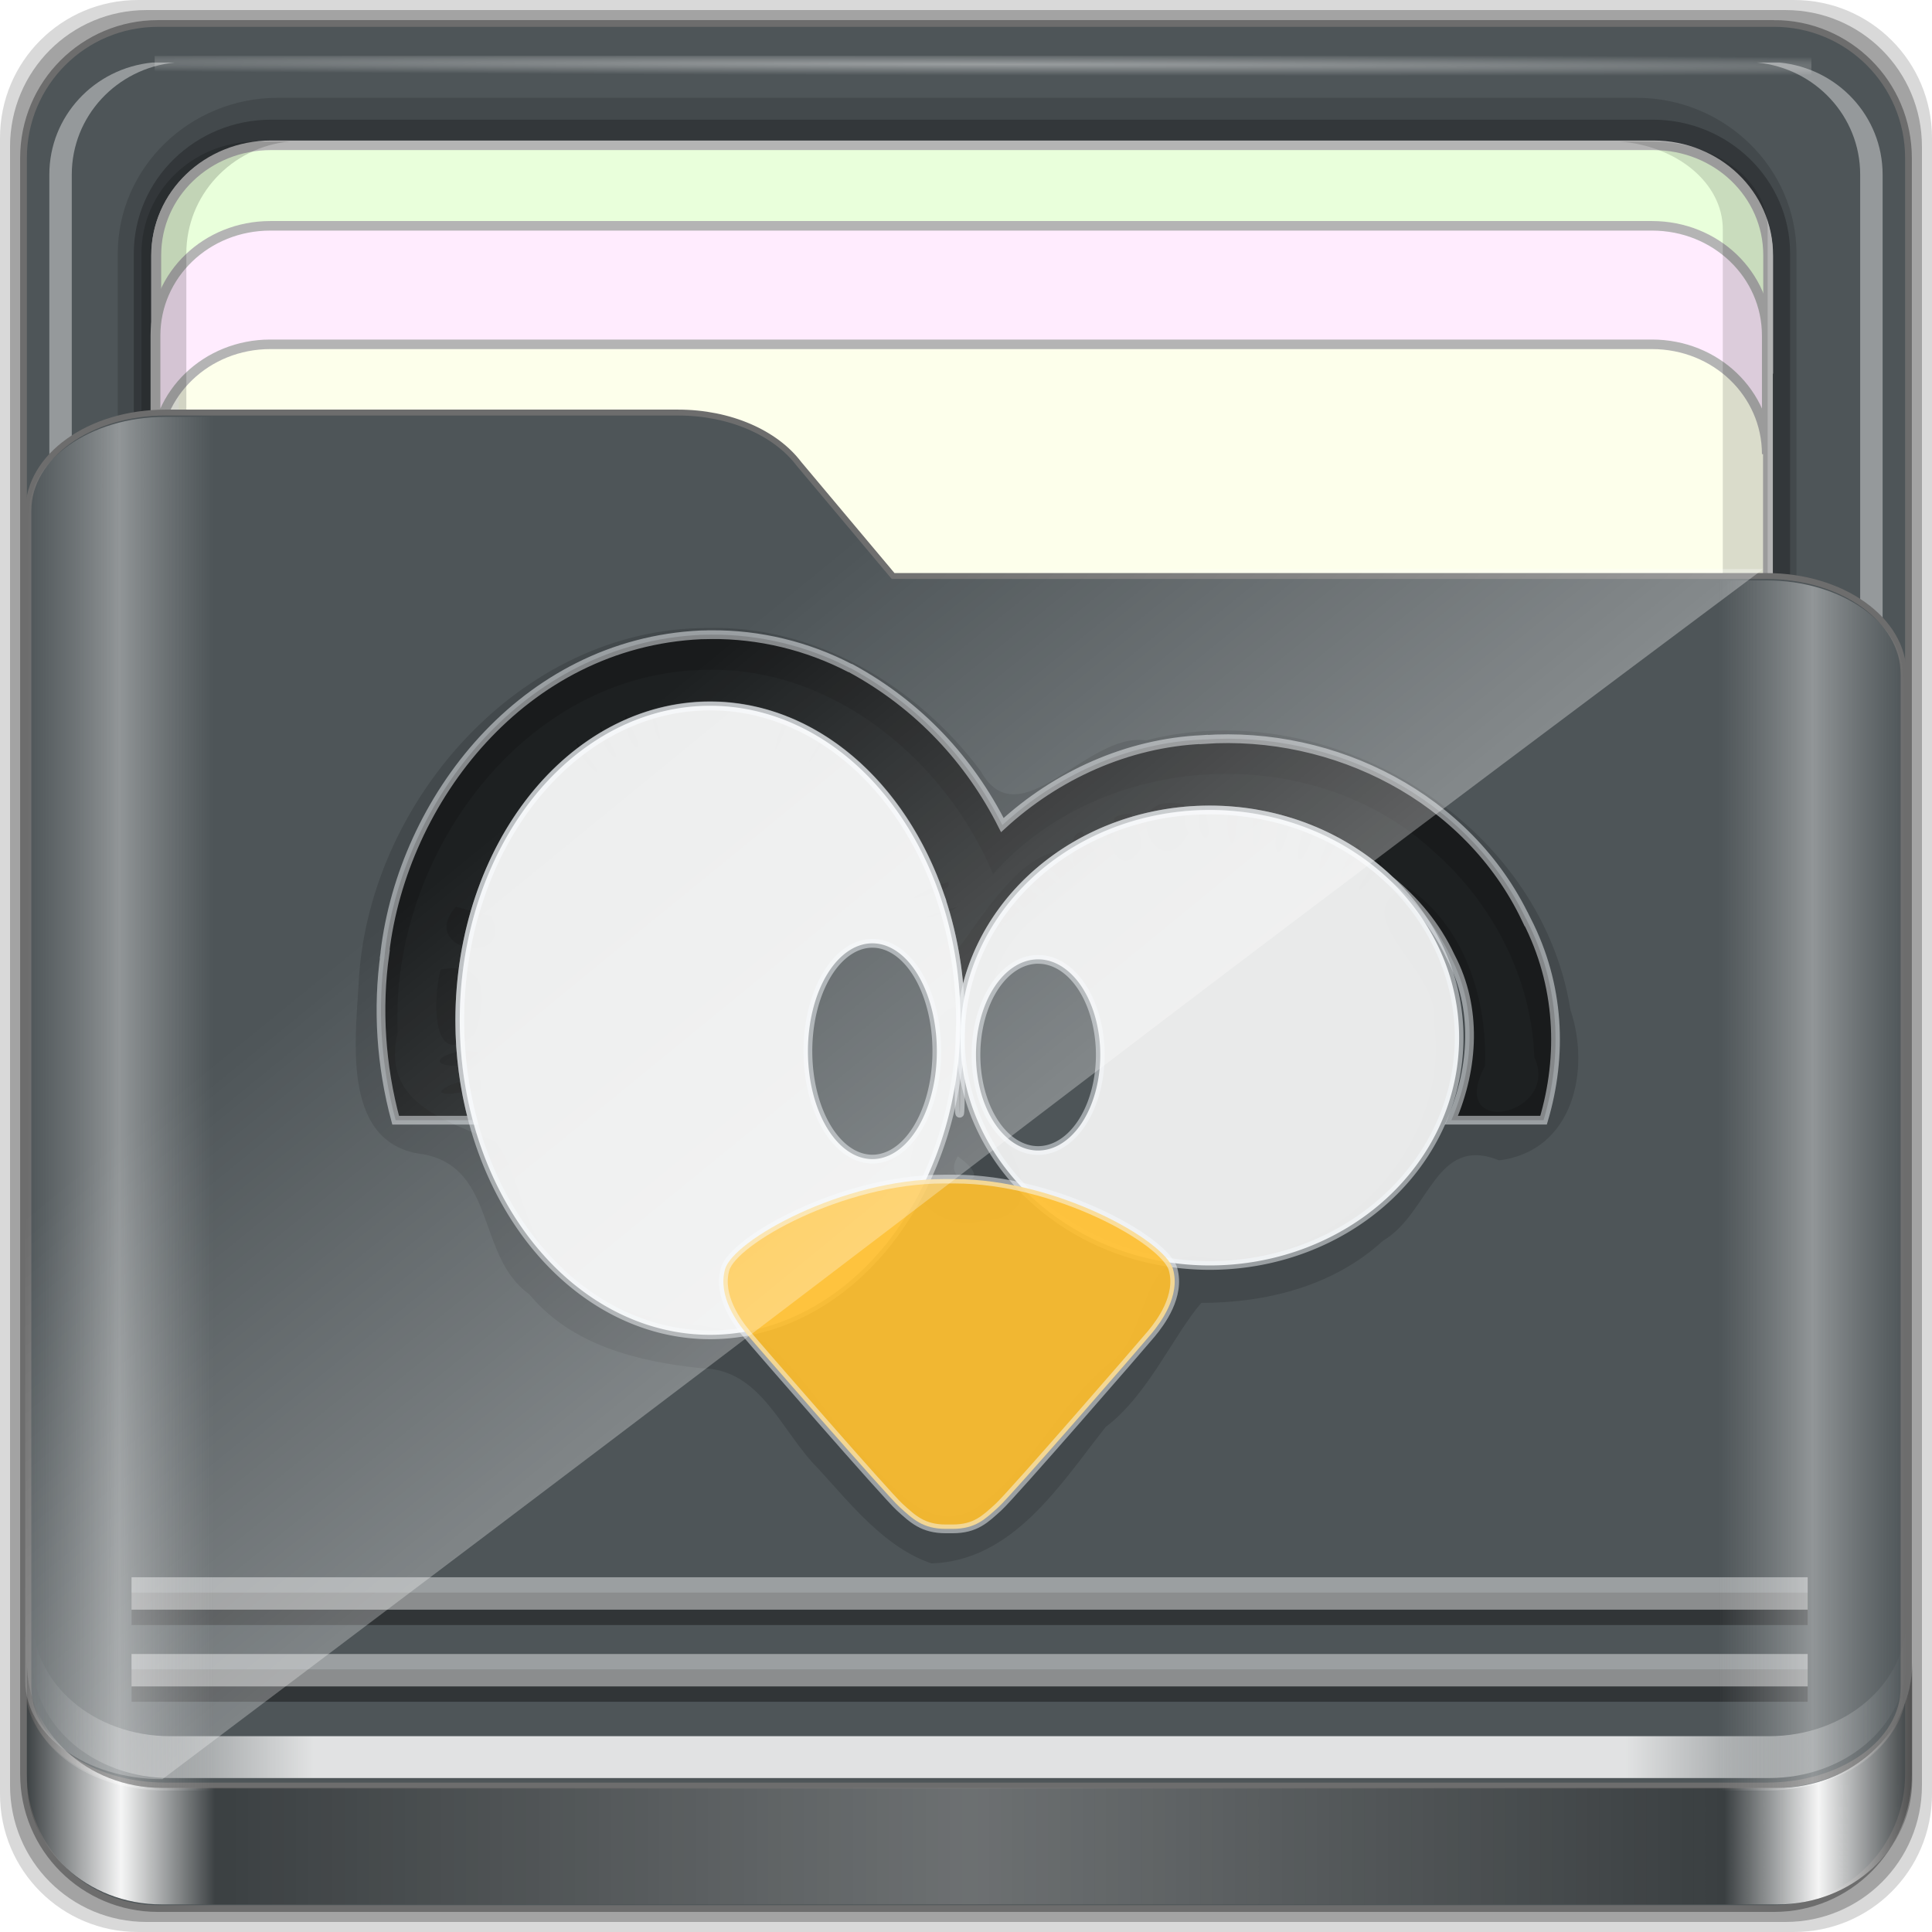 <?xml version="1.0" encoding="UTF-8" standalone="no"?>
<!-- Created with Inkscape (http://www.inkscape.org/) -->

<svg
   xmlns:dc="http://purl.org/dc/elements/1.1/"
   xmlns:cc="http://creativecommons.org/ns#"
   xmlns:rdf="http://www.w3.org/1999/02/22-rdf-syntax-ns#"
   xmlns:svg="http://www.w3.org/2000/svg"
   xmlns="http://www.w3.org/2000/svg"
   xmlns:xlink="http://www.w3.org/1999/xlink"
   xmlns:sodipodi="http://sodipodi.sourceforge.net/DTD/sodipodi-0.dtd"
   xmlns:inkscape="http://www.inkscape.org/namespaces/inkscape"
   width="96"
   height="96"
   viewBox="0 0 96 96"
   version="1.1"
   id="svg1072"
   inkscape:version="0.92.2 2405546, 2018-03-11"
   sodipodi:docname="folder-tux.svg">
  <title
     id="title885">Folder-Lila-HD-I</title>
  <defs
     id="defs1066">
    <linearGradient
       inkscape:collect="always"
       id="linearGradient4125">
      <stop
         style="stop-color:#ffffff;stop-opacity:1;"
         offset="0"
         id="stop4127" />
      <stop
         style="stop-color:#ffffff;stop-opacity:0;"
         offset="1"
         id="stop4129" />
    </linearGradient>
    <linearGradient
       id="linearGradient3298">
      <stop
         style="stop-color:#ffffff;stop-opacity:0.031"
         offset="0"
         id="stop3300" />
      <stop
         id="stop3302"
         offset="0.05"
         style="stop-color:#ffffff;stop-opacity:1;" />
      <stop
         style="stop-color:#ffffff;stop-opacity:0.024"
         offset="0.1"
         id="stop3304" />
      <stop
         id="stop3306"
         offset="0.5"
         style="stop-color:#ffffff;stop-opacity:0.281" />
      <stop
         style="stop-color:#fefefe;stop-opacity:0.016"
         offset="0.9"
         id="stop3308" />
      <stop
         id="stop3310"
         offset="0.95"
         style="stop-color:#ffffff;stop-opacity:1;" />
      <stop
         style="stop-color:#fdfdfd;stop-opacity:0"
         offset="1"
         id="stop3312" />
    </linearGradient>
    <linearGradient
       id="linearGradient4188">
      <stop
         style="stop-color:#ffffff;stop-opacity:0;"
         offset="0"
         id="stop4190" />
      <stop
         id="stop4198"
         offset="0.15"
         style="stop-color:#ffffff;stop-opacity:1;" />
      <stop
         id="stop4196"
         offset="0.85"
         style="stop-color:#ffffff;stop-opacity:1;" />
      <stop
         style="stop-color:#ffffff;stop-opacity:0;"
         offset="1"
         id="stop4192" />
    </linearGradient>
    <linearGradient
       id="linearGradient3832">
      <stop
         style="stop-color:#d8d8d8;stop-opacity:0;"
         offset="0"
         id="stop3834" />
      <stop
         id="stop3842"
         offset="0.05"
         style="stop-color:#ffffff;stop-opacity:1;" />
      <stop
         style="stop-color:#d8d8d8;stop-opacity:0;"
         offset="0.1"
         id="stop3846" />
      <stop
         id="stop3840"
         offset="0.5"
         style="stop-color:#d8d8d8;stop-opacity:0;" />
      <stop
         style="stop-color:#d8d8d8;stop-opacity:0;"
         offset="0.9"
         id="stop3844" />
      <stop
         id="stop3848"
         offset="0.95"
         style="stop-color:#ffffff;stop-opacity:1;" />
      <stop
         style="stop-color:#d8d8d8;stop-opacity:0;"
         offset="1"
         id="stop3836" />
    </linearGradient>
    <linearGradient
       id="linearGradient4012">
      <stop
         style="stop-color:#9a9a9a;stop-opacity:1;"
         offset="0"
         id="stop4014" />
      <stop
         style="stop-color:#6e6e6e;stop-opacity:1;"
         offset="1"
         id="stop4016" />
    </linearGradient>
    <linearGradient
       inkscape:collect="always"
       xlink:href="#linearGradient4188"
       id="linearGradient3891"
       gradientUnits="userSpaceOnUse"
       gradientTransform="matrix(1.115,0,0,1.115,6.597,1043.355)"
       x1="6.25"
       y1="80.625"
       x2="89.75"
       y2="80.625" />
    <linearGradient
       gradientTransform="matrix(0.993,0,0,0.981,12.165,1055.322)"
       inkscape:collect="always"
       xlink:href="#linearGradient3298"
       id="linearGradient3893"
       gradientUnits="userSpaceOnUse"
       x1="1.121"
       y1="84.063"
       x2="95.496"
       y2="84.063" />
    <linearGradient
       gradientTransform="matrix(0.993,0,0,0.981,11.828,1054.893)"
       y2="34.832"
       x2="22.635"
       y1="59.746"
       x1="44.726"
       gradientUnits="userSpaceOnUse"
       id="linearGradient3391"
       xlink:href="#linearGradient4125"
       inkscape:collect="always" />
    <linearGradient
       inkscape:collect="always"
       xlink:href="#linearGradient3832"
       id="linearGradient3889"
       gradientUnits="userSpaceOnUse"
       gradientTransform="matrix(1.115,0,0,1.036,-5.522,2.796)"
       x1="6.076"
       y1="47.473"
       x2="89.924"
       y2="47.473" />
    <radialGradient
       inkscape:collect="always"
       xlink:href="#linearGradient4125"
       id="radialGradient3885"
       gradientUnits="userSpaceOnUse"
       gradientTransform="matrix(1.699,0.004,-9.9578932e-5,0.014,-31.242,-184.992)"
       cx="44.659"
       cy="-187.511"
       fx="44.659"
       fy="-187.511"
       r="36.916" />
    <linearGradient
       id="linearGradient4314-5">
      <stop
         id="stop4316-5"
         offset="0"
         style="stop-color:#ff4b00;stop-opacity:1" />
      <stop
         id="stop4318-8"
         offset="1"
         style="stop-color:#ff5500;stop-opacity:1" />
    </linearGradient>
    <linearGradient
       id="linearGradient10433-4">
      <stop
         id="stop10435-7"
         style="stop-color:#d99600;stop-opacity:1"
         offset="0" />
      <stop
         id="stop10437-6"
         style="stop-color:#dfa800;stop-opacity:1"
         offset="1" />
    </linearGradient>
    <filter
       id="filter10487-8"
       style="color-interpolation-filters:sRGB">
      <feGaussianBlur
         id="feGaussianBlur10489-9"
         stdDeviation="1.342" />
    </filter>
    <linearGradient
       gradientTransform="matrix(2.425,0,0,2.467,7.958,26.458)"
       gradientUnits="userSpaceOnUse"
       xlink:href="#linearGradient3183-0-6"
       id="linearGradient3900-2"
       y2="2.999"
       x2="13.255"
       y1="19"
       x1="13.255" />
    <linearGradient
       id="linearGradient3183-0-6">
      <stop
         offset="0"
         style="stop-color:#c80000;stop-opacity:1"
         id="stop3185-9-06" />
      <stop
         offset="1"
         style="stop-color:#f3604d;stop-opacity:1"
         id="stop3187-6-9" />
    </linearGradient>
    <linearGradient
       id="linearGradient3962-5">
      <stop
         offset="0"
         style="stop-color:#f5f5f5;stop-opacity:1"
         id="stop3964-5" />
      <stop
         offset="1"
         style="stop-color:#dcdcdc;stop-opacity:1"
         id="stop3966-1" />
    </linearGradient>
    <linearGradient
       y2="59.651"
       x2="44.619"
       y1="33.264"
       x1="41.145"
       gradientTransform="matrix(1.076,0,0,1.142,-3.949,4.774)"
       gradientUnits="userSpaceOnUse"
       id="linearGradient4052-5"
       xlink:href="#linearGradient3962-5"
       inkscape:collect="always" />
    <filter
       id="filter10487-8-9"
       style="color-interpolation-filters:sRGB">
      <feGaussianBlur
         id="feGaussianBlur10489-9-3"
         stdDeviation="1.342" />
    </filter>
    <filter
       id="filter10487-8-9-0"
       style="color-interpolation-filters:sRGB">
      <feGaussianBlur
         id="feGaussianBlur10489-9-3-6"
         stdDeviation="1.342" />
    </filter>
    <filter
       id="filter10487-8-9-0-3"
       style="color-interpolation-filters:sRGB">
      <feGaussianBlur
         id="feGaussianBlur10489-9-3-6-6"
         stdDeviation="1.342" />
    </filter>
  </defs>
  <sodipodi:namedview
     id="base"
     pagecolor="#ffffff"
     bordercolor="#666666"
     borderopacity="1.0"
     inkscape:pageopacity="0.0"
     inkscape:pageshadow="2"
     inkscape:zoom="3.9010417"
     inkscape:cx="-8.8944902"
     inkscape:cy="48"
     inkscape:document-units="px"
     inkscape:current-layer="g972"
     showgrid="false"
     inkscape:showpageshadow="false"
     units="px"
     inkscape:lockguides="true"
     inkscape:window-width="1920"
     inkscape:window-height="994"
     inkscape:window-x="0"
     inkscape:window-y="21"
     inkscape:window-maximized="1"
     inkscape:snap-global="false">
    <sodipodi:guide
       position="0,0"
       orientation="0,96"
       id="guide1621"
       inkscape:locked="true" />
    <sodipodi:guide
       position="96,0"
       orientation="-96,0"
       id="guide1623"
       inkscape:locked="true" />
    <sodipodi:guide
       position="96,96"
       orientation="0,-96"
       id="guide1625"
       inkscape:locked="true" />
    <sodipodi:guide
       position="0,96"
       orientation="96,0"
       id="guide1627"
       inkscape:locked="true" />
  </sodipodi:namedview>
  <g
     inkscape:label="Base"
     inkscape:groupmode="layer"
     id="layer1"
     transform="translate(0,-1026.52)"
     sodipodi:insensitive="true">
    <g
       id="g1835"
       transform="translate(-12.119,-22.917)">
      <path
         style="display:inline;opacity:0.15;fill:#000000;fill-opacity:1;fill-rule:nonzero;stroke:none;stroke-width:0.987;enable-background:new"
         d="M 101.261,1049.437 H 18.976 c -3.799,0 -6.857,3.058 -6.857,6.857 v 82.286 c 0,3.799 3.058,6.857 6.857,6.857 h 82.286 c 3.799,0 6.857,-3.058 6.857,-6.857 v -82.286 c 0,-3.799 -3.058,-6.857 -6.857,-6.857 z"
         id="path3897"
         inkscape:connector-curvature="0" />
      <path
         inkscape:connector-curvature="0"
         id="path3895"
         d="M 100.833,1049.937 H 19.404 c -3.759,0 -6.786,3.026 -6.786,6.786 v 81.429 c 0,3.759 3.026,6.786 6.786,6.786 h 81.429 c 3.759,0 6.786,-3.026 6.786,-6.786 v -81.429 c 0,-3.759 -3.026,-6.786 -6.786,-6.786 z"
         style="display:inline;opacity:0.25;fill:#000000;fill-opacity:1;fill-rule:nonzero;stroke:none;stroke-width:0.987;enable-background:new" />
    </g>
  </g>
  <g
     inkscape:groupmode="layer"
     id="layer7"
     inkscape:label="spalla">
    <path
       style="display:inline;fill:#4E5558;fill-opacity:1;fill-rule:nonzero;stroke:#6d6d6d;stroke-width:0.335;stroke-miterlimit:4;stroke-dasharray:none;stroke-opacity:1;enable-background:new"
       d="M 88.142,1.166 H 7.858 c -3.706,0 -6.69,2.984 -6.69,6.691 v 80.287 c 0,3.707 2.984,6.691 6.69,6.691 h 80.283 c 3.706,0 6.69,-2.984 6.69,-6.691 V 7.856 c 0,-3.707 -2.984,-6.691 -6.69,-6.691 z"
       id="rect2419-1"
       inkscape:connector-curvature="0" />
  </g>
  <g
     inkscape:groupmode="layer"
     id="layer6"
     inkscape:label="interno"
     sodipodi:insensitive="true">
    <g
       id="g4855"
       transform="matrix(0,-1.086,1.115,0,-0.948,206.754)"
       style="enable-background:new">
      <path
         sodipodi:nodetypes="sssssssss"
         inkscape:connector-curvature="0"
         id="path4843"
         d="m 117.219,6.098 c -3.921,0 -7.125,3.204 -7.125,7.125 v 60.562 c 0,3.921 3.204,7.125 7.125,7.125 h 61.562 c 3.921,0 7.125,-3.204 7.125,-7.125 v -60.562 c 0,-3.921 -3.204,-7.125 -7.125,-7.125 z"
         style="color:#000000;font-style:normal;font-variant:normal;font-weight:normal;font-stretch:normal;font-size:medium;line-height:normal;font-family:Sans;-inkscape-font-specification:Sans;text-indent:0;text-align:start;text-decoration:none;text-decoration-line:none;letter-spacing:normal;word-spacing:normal;text-transform:none;writing-mode:lr-tb;direction:ltr;baseline-shift:baseline;text-anchor:start;display:inline;overflow:visible;visibility:visible;opacity:0.137;fill:#000000;fill-opacity:1;fill-rule:nonzero;stroke:none;stroke-width:2;marker:none;enable-background:accumulate" />
      <path
         style="color:#000000;font-style:normal;font-variant:normal;font-weight:normal;font-stretch:normal;font-size:medium;line-height:normal;font-family:Sans;-inkscape-font-specification:Sans;text-indent:0;text-align:start;text-decoration:none;text-decoration-line:none;letter-spacing:normal;word-spacing:normal;text-transform:none;writing-mode:lr-tb;direction:ltr;baseline-shift:baseline;text-anchor:start;display:inline;overflow:visible;visibility:visible;opacity:0.245;fill:#000000;fill-opacity:1;fill-rule:nonzero;stroke:none;stroke-width:2;marker:none;enable-background:accumulate"
         d="m 117.219,6.813 c -3.379,0 -6.125,2.746 -6.125,6.125 v 61.562 c 0,3.379 2.746,6.125 6.125,6.125 h 61.562 c 3.379,0 6.125,-2.746 6.125,-6.125 v -61.562 c 0,-3.379 -2.746,-6.125 -6.125,-6.125 z"
         id="path4849"
         inkscape:connector-curvature="0"
         sodipodi:nodetypes="sssssssss" />
      <path
         style="display:inline;fill:#fdffeb;fill-opacity:1;fill-rule:nonzero;stroke:#b4b4b4;stroke-width:0.437;stroke-miterlimit:4;stroke-dasharray:none;stroke-opacity:1"
         d="m 183.704,12.925 c 0,-2.843 -2.242,-5.119 -5.026,-5.119 h -30.722 c 2.784,0 5.026,2.276 5.026,5.119 v 61.594 c 0,2.843 -2.242,5.119 -5.026,5.119 h 30.722 c 2.784,0 5.026,-2.276 5.026,-5.119 z"
         id="path4046"
         inkscape:connector-curvature="0" />
      <path
         inkscape:connector-curvature="0"
         id="path4815"
         d="m 115.708,79.154 v 1 c 0.262,2.594 2.46,4.594 5.125,4.594 h 61.562 c 2.665,0 4.863,-2 5.125,-4.594 v -1 c -0.262,2.594 -2.46,4.594 -5.125,4.594 h -61.562 c -2.665,0 -4.863,-2 -5.125,-4.594 z"
         style="display:inline;opacity:0.4;fill:#ffffff;fill-opacity:1;fill-rule:nonzero;stroke:none" />
      <path
         inkscape:connector-curvature="0"
         id="path4820"
         d="m 116.688,7.813 c -2.594,0.262 -4.594,2.46 -4.594,5.125 v 0.469 c 0.262,-2.594 2.46,-4.594 5.125,-4.594 h 61.562 c 2.665,0 4.863,2 5.125,4.594 v -0.469 c 0,-2.843 -2.282,-5.125 -5.125,-5.125 h -61.562 c -0.178,0 -0.358,-0.017 -0.531,0 z"
         style="display:inline;opacity:0.5;fill:#ffffff;fill-opacity:1;fill-rule:nonzero;stroke:none" />
      <path
         style="display:inline;opacity:0.4;fill:#ffffff;fill-opacity:1;fill-rule:nonzero;stroke:none"
         d="m 115.708,8.643 v -1 c 0.262,-2.594 2.46,-4.594 5.125,-4.594 h 61.562 c 2.665,0 4.863,2 5.125,4.594 v 1 c -0.262,-2.594 -2.46,-4.594 -5.125,-4.594 h -61.562 c -2.665,0 -4.863,2 -5.125,4.594 z"
         id="path3896"
         inkscape:connector-curvature="0" />
      <rect
         style="opacity:0.426;fill:url(#radialGradient3885);fill-opacity:1;stroke:none"
         id="rect3902"
         width="73.831"
         height="0.907"
         x="7.743"
         y="-187.827"
         transform="rotate(90)" />
      <path
         inkscape:connector-curvature="0"
         id="path3899"
         d="m 183.733,12.934 c 0,-2.843 -2.242,-5.119 -5.026,-5.119 h -5.422 c 2.784,0 5.026,2.276 5.026,5.119 v 61.594 c 0,2.843 -2.242,5.119 -5.026,5.119 h 5.422 c 2.784,0 5.026,-2.276 5.026,-5.119 z"
         style="display:inline;fill:#e9ffdb;fill-opacity:1;fill-rule:nonzero;stroke:#b4b4b4;stroke-width:0.437;stroke-miterlimit:4;stroke-dasharray:none;stroke-opacity:1" />
      <path
         style="display:inline;fill:#ffecfe;fill-opacity:1;fill-rule:nonzero;stroke:#b4b4b4;stroke-width:0.437;stroke-miterlimit:4;stroke-dasharray:none;stroke-opacity:1"
         d="m 180.049,12.896 c 0,-2.842 -2.242,-5.117 -5.026,-5.117 h -5.422 c 2.784,0 5.026,2.275 5.026,5.117 v 61.576 c 0,2.842 -2.242,5.117 -5.026,5.117 h 5.422 c 2.784,0 5.026,-2.275 5.026,-5.117 z"
         id="path3086"
         inkscape:connector-curvature="0" />
      <path
         inkscape:connector-curvature="0"
         id="path4810"
         d="m 127.618,73.032 v 1.469 c 0,2.843 1.789,5.125 4.017,5.125 h 48.254 c 2.228,0 4.017,-2.282 4.017,-5.125 v -1.469 c -0.205,2.594 -1.928,4.594 -4.017,4.594 h -48.254 c -2.089,0 -3.812,-2 -4.017,-4.594 z"
         style="display:inline;opacity:0.138;fill:#000000;fill-opacity:1;fill-rule:nonzero;stroke:none" />
      <path
         style="display:inline;opacity:0.169;fill:#000000;fill-opacity:1;fill-rule:nonzero;stroke:none"
         d="m 112.094,13.748 v -1.469 c 0,-2.843 2.282,-5.125 5.125,-5.125 h 61.562 c 2.843,0 5.125,2.282 5.125,5.125 v 1.469 c -0.262,-2.594 -2.46,-4.594 -5.125,-4.594 h -61.562 c -2.665,0 -4.863,2 -5.125,4.594 z"
         id="path3898"
         inkscape:connector-curvature="0" />
    </g>
  </g>
  <g
     inkscape:groupmode="layer"
     id="layer5"
     inkscape:label="tasca">
    <path
       sodipodi:nodetypes="ssssssccssss"
       inkscape:connector-curvature="0"
       id="path4187"
       d="m 1.411,83.85 c 0,2.7 3.041,4.873 6.818,4.873 H 87.771 c 3.777,0 6.818,-2.173 6.818,-4.873 V 33.495 c 0,-2.7 -3.041,-4.873 -6.818,-4.873 H 44.378 L 39.691,23.038 C 38.539,21.519 36.286,20.5 33.69,20.5 H 8.229 c -3.777,0 -6.818,2.173 -6.818,4.873 z"
       style="display:inline;fill:#4E5558;fill-opacity:1;fill-rule:nonzero;stroke:#6d6d6d;stroke-width:0.294;stroke-miterlimit:4;stroke-dasharray:none;stroke-opacity:1;enable-background:new" />
    <g
       inkscape:label="Layer 1"
       id="layer1-6"
       transform="matrix(1.5,0,0,1.5,-118.956,-22.268)">
      <g
         transform="matrix(0.984,0,0,0.963,-3.199,-18.562)"
         id="g938">
        <g
           transform="matrix(0.995,0,0,1,0.645,-1.038)"
           id="g1521">
          <g
             id="g852">
            <g
               style="fill:#ffffff"
               transform="matrix(0.799,0,0,0.813,16.243,43.61)"
               id="g1126" />
          </g>
        </g>
      </g>
    </g>
    <g
       id="g943"
       style="display:inline;stroke:none"
       transform="matrix(0.561,0,0,0.562,109.713,32.844)">
      <g
         id="g972"
         transform="translate(10.429,0.294)">
        <path
           style="color:#000000;font-style:normal;font-variant:normal;font-weight:normal;font-stretch:normal;font-size:medium;line-height:normal;font-family:AlArabiya;-inkscape-font-specification:AlArabiya;font-variant-ligatures:normal;font-variant-position:normal;font-variant-caps:normal;font-variant-numeric:normal;font-variant-alternates:normal;font-feature-settings:normal;text-indent:0;text-align:start;text-decoration:none;text-decoration-line:none;text-decoration-style:solid;text-decoration-color:#000000;letter-spacing:normal;word-spacing:normal;text-transform:none;writing-mode:lr-tb;direction:ltr;text-orientation:mixed;dominant-baseline:auto;baseline-shift:baseline;text-anchor:start;white-space:normal;shape-padding:0;clip-rule:nonzero;display:inline;overflow:visible;visibility:visible;opacity:0.918;isolation:auto;mix-blend-mode:normal;color-interpolation:sRGB;color-interpolation-filters:linearRGB;solid-color:#000000;solid-opacity:1;vector-effect:none;fill:#020202;fill-opacity:0.153;fill-rule:nonzero;stroke:none;stroke-width:3.703;stroke-linecap:butt;stroke-linejoin:miter;stroke-miterlimit:4;stroke-dasharray:none;stroke-dashoffset:0;stroke-opacity:1;marker:none;color-rendering:auto;image-rendering:auto;shape-rendering:auto;text-rendering:auto;enable-background:accumulate"
           d="m -143.341,-3.21 c -16.633,-0.017 -30.24,15.594 -30.902,31.673 -0.337,5.286 -1.344,14.073 5.789,14.864 6.431,1.264 4.66,9.031 9.322,12.36 3.773,4.539 9.626,5.958 15.226,6.55 5.342,0.041 7.105,5.636 10.376,8.87 2.904,3.165 5.934,7.007 10.039,8.388 7.241,-0.239 11.413,-6.991 15.431,-12.066 3.75,-2.825 5.986,-8.094 8.464,-10.966 5.8,-0.015 11.704,-1.485 16.08,-5.484 4.171,-2.448 4.635,-9.408 10.302,-7.122 6.564,-0.812 8.122,-7.972 6.317,-13.308 C -69.547,13.811 -88.339,2.544 -104.488,6.728 -109.658,5.911 -115.703,15.602 -119.146,9.422 -124.761,1.905 -133.78,-3.475 -143.341,-3.21 Z m 0.054,3.7 c 11.196,-0.208 21.071,8.066 25.249,18.06 9.714,-10.93 28.284,-11.93 39.055,-1.986 5.184,4.559 8.651,11.195 8.881,18.146 2.381,5.215 -7.81,7.283 -4.366,0.807 0.234,-5.882 -1.788,-12.353 -6.848,-15.788 -5.932,2.201 2.955,7.466 2.277,11.593 1.979,11.573 -9.67,23.198 -21.243,20.986 -5.077,0.401 -3.877,7.231 -7.557,9.578 -4.4,3.653 -6.762,9.162 -11.411,12.52 -4.324,3.067 -8.003,-2.053 -10.673,-4.88 -2.861,-3.078 -5.042,-6.913 -8.275,-9.561 -5.643,-2.526 -13.154,-0.922 -17.459,-6.174 -4.149,-2.65 -3.863,-8.088 -6.451,-11.596 -4.412,-1.853 -10.194,-3.425 -8.658,-9.675 -0.729,-15.453 11.144,-31.948 27.477,-32.031 z m -4.997,3.234 c 0.012,2.653 1.516,4.526 0.19,0.696 z m 11.971,0.691 c -0.816,1.766 -1.674,5.015 -0.262,1.648 0.07,-0.394 0.752,-1.191 0.262,-1.648 z m -14.26,0.044 c -0.256,2.847 2.256,4.211 0.374,0.903 -0.125,-0.301 -0.249,-0.602 -0.374,-0.903 z m -2.262,1.024 c 0.003,2.403 2.715,4.188 0.609,1.093 -0.203,-0.364 -0.406,-0.729 -0.609,-1.093 z m 19.983,0.613 c -1.234,1.723 -2.411,4.164 -0.44,1.113 l 0.365,-0.599 z m -22.11,0.665 c 0.139,1.829 3.505,4.509 0.869,1.212 L -154.437,7.549 Z m 55.681,5.537 c -1.616,2.228 1.141,5.122 0.075,0.895 z m -1.868,0.088 c -6.284,-1.305 -2.23,7.643 0.411,2.525 -0.395,-0.788 -0.338,-1.677 -0.411,-2.525 z m 4.099,0.006 c -0.633,2.278 0.296,5.546 0.642,1.421 0.111,-0.464 0.294,-1.75 -0.642,-1.421 z m 2.364,0.295 c -0.84,2.2 -0.194,5.537 0.536,1.526 0.198,-0.515 0.339,-1.558 -0.536,-1.526 z m -11.099,0.484 c -3.106,0.358 -0.374,0.92 -1.282,2.75 -2.125,-5.498 -0.555,4.501 2.039,0.45 0.437,-1.175 -0.629,-2.095 -0.757,-3.2 z m 13.391,0.022 c -1.118,2.274 -0.618,5.474 0.537,1.481 0.319,-0.513 0.443,-1.646 -0.537,-1.481 z m 2.266,0.723 c -1.281,2.1 -1.196,5.41 0.324,1.552 0.342,-0.46 0.706,-1.627 -0.324,-1.552 z m -20.001,0.852 c -2.25,0.498 0.58,5.614 -1.491,1.762 -3.494,-0.203 -6.866,4.959 -9.056,8.018 -1.607,1.611 -1.149,5.795 -0.348,5.671 -3.95,0.384 -1.177,7.548 -3.027,10.598 -3.212,3.966 -0.118,9.496 5.029,8.412 6.327,-0.392 2.696,-6.643 0.504,-9.248 -0.884,-4.116 -1.638,-8.812 0.623,-12.252 1.132,-5.066 7.007,-7.199 9.065,-10.774 -0.364,-0.775 -1.012,-1.357 -1.299,-2.187 z m -1.9,1.334 c 0.78,-0.657 0.844,-1.037 0,0 z m 24.12,-1.233 c -1.238,1.82 -1.912,5.199 -0.042,1.56 0.226,-0.37 1,-1.466 0.042,-1.56 z m 2.087,1.147 c -1.363,1.69 -2.392,4.777 -0.147,1.424 0.34,-0.138 0.901,-1.294 0.147,-1.424 z m 1.924,1.312 c -1.456,1.555 -2.864,4.326 -0.418,1.283 0.147,-0.099 1.064,-1.007 0.418,-1.283 z m -29.862,0.267 c 3.166,2.025 1.22,2.667 0,0 z m -1.713,1.249 c 3.593,1.867 1.347,2.631 0,0 z m -6.528,0.404 c -1.957,0.588 -4.977,2.245 -1.31,0.933 0.337,-0.201 1.62,-0.234 1.31,-0.933 z m 5.539,1.392 c 2.408,1.446 0.378,1.607 0,0 z m -49.15,0.789 c -3.501,3.968 5.266,5.429 3.113,0.809 -1.062,-0.152 -2.075,-0.545 -3.113,-0.809 z m 44.44,0.002 c -1.979,0.539 -4.549,1.581 -1.108,0.521 l 0.652,-0.216 z m 3.306,1.058 c 1.856,0.677 0.64,0.778 0,0 z m -49.102,4.499 c -0.681,2.422 -0.868,9.194 3.041,5.674 0.948,-2.837 1.365,-6.496 -3.041,-5.674 z m 3.296,7.317 c -2.732,-0.532 -5.4,1.456 -1.13,1.167 0.698,0.186 1.731,-0.303 1.13,-1.167 z m 0.201,2.466 c -1.749,-0.4 -5.698,1.686 -1.702,1.088 0.783,-0.366 2.303,0.298 1.702,-1.088 z m 42.317,6.741 c 3.972,2.843 -1.756,2.671 0,0 z"
           id="path3562"
           inkscape:connector-curvature="0" />
        <g
           transform="matrix(1.028,0,0,1.028,202.484,0.235)"
           style="display:inline;stroke:none"
           id="g960">
          <path
             sodipodi:nodetypes="cccccccccssccccccscccccccccccccccc"
             style="color:#000000;font-style:normal;font-variant:normal;font-weight:normal;font-stretch:normal;font-size:medium;line-height:normal;font-family:AlArabiya;-inkscape-font-specification:AlArabiya;text-indent:0;text-align:start;text-decoration:none;text-decoration-line:none;letter-spacing:normal;word-spacing:normal;text-transform:none;writing-mode:lr-tb;direction:ltr;text-anchor:start;display:inline;overflow:visible;visibility:visible;opacity:0.918;fill:#000000;fill-opacity:0.682;stroke:#f7fbff;stroke-width:0.752;stroke-miterlimit:4;stroke-dasharray:none;stroke-opacity:0.525;marker:none;enable-background:accumulate"
             id="path936"
             d="m -336.111,-2.779 c -0.279,0.002 -0.562,0.006 -0.841,0.017 -0.006,-1.39e-5 -0.012,-1.39e-5 -0.018,0 -15.331,0.719 -25.674,14.215 -27.224,27.325 -0.003,0.017 0.003,0.035 0,0.052 -0.003,0.023 -0.015,0.046 -0.018,0.069 h 0.018 c -0.662,4.686 -0.339,9.606 0.929,14.296 h 6.644 c -0.72,-2.698 -1.122,-5.586 -1.122,-8.588 0,-14.933 9.668,-27.03 21.58,-27.03 8.907,0 16.535,6.773 19.827,16.43 0.01,0.03 0.025,0.057 0.035,0.087 0.021,0.059 0.049,0.115 0.07,0.173 -0.004,0.007 -0.014,0.011 -0.018,0.017 1.052,3.185 1.648,6.661 1.648,10.323 -0.286,9.491 0.076,11.198 0,1.492 0,-10.816 9.609,-19.587 21.474,-19.587 6.085,0 11.588,2.314 15.497,6.02 2.205,1.777 4.027,3.979 5.224,6.523 0.022,0.047 0.046,0.093 0.07,0.139 2.267,4.338 1.985,9.47 0.035,14.001 h 7.941 c 1.657,-5.559 1.413,-11.632 -1.437,-17.176 -0.023,-0.045 -0.029,-0.094 -0.053,-0.139 l -0.018,0.017 c -4.984,-10.444 -16.504,-16.228 -27.768,-15.441 V 6.225 c -0.041,0.002 -0.081,0.015 -0.123,0.017 -6.466,0.292 -12.573,3.082 -17.232,7.356 -2.792,-5.515 -7.15,-10.293 -13.077,-13.498 -0.023,-0.006 -0.047,-0.012 -0.07,-0.017 -3.661,-1.895 -7.79,-2.899 -11.973,-2.863 z"
             inkscape:connector-curvature="0" />
          <path
             id="path938"
             d="m -292.501,12.308 a 21.483,19.583 0 0 0 -22.101,19.583 21.483,19.583 0 1 0 42.966,0 21.483,19.583 0 0 0 -20.865,-19.583 z m -15.258,12.842 a 5.355,8.219 0 0 1 5.205,8.22 5.355,8.219 0 1 1 -10.71,0 5.355,8.219 0 0 1 5.504,-8.22 z"
             style="color:#000000;display:inline;overflow:visible;visibility:visible;opacity:0.918;fill:#f7f7f7;fill-opacity:1;stroke:#f7fbff;stroke-width:0.752;stroke-linecap:round;stroke-linejoin:round;stroke-miterlimit:4;stroke-dasharray:none;stroke-dashoffset:0;stroke-opacity:0.525;marker:none;enable-background:accumulate"
             inkscape:connector-curvature="0" />
          <path
             id="path940"
             d="m -335.565,3.348 a 21.568,27.038 0 0 0 -22.174,27.054 21.569,27.039 0 1 0 43.138,0 21.568,27.038 0 0 0 -20.963,-27.054 z m 13.533,20.425 a 5.553,9.274 0 0 1 5.396,9.278 5.553,9.275 0 1 1 -11.107,0 5.553,9.274 0 0 1 5.71,-9.278 z"
             style="color:#000000;display:inline;overflow:visible;visibility:visible;opacity:0.918;fill:#fbfbfb;fill-opacity:1;stroke:#f7fbff;stroke-width:0.752;stroke-miterlimit:4;stroke-dasharray:none;stroke-opacity:0.525;marker:none;enable-background:accumulate"
             inkscape:connector-curvature="0" />
          <path
             style="color:#000000;display:inline;overflow:visible;visibility:visible;fill:none;stroke:none;stroke-width:1.116;stroke-opacity:1;marker:none;enable-background:accumulate"
             id="path942"
             d="m -314.603,30.401 a 21.568,27.038 0 1 1 -43.137,0 21.568,27.038 0 1 1 43.137,0 z"
             inkscape:connector-curvature="0" />
          <path
             style="color:#000000;display:inline;overflow:visible;visibility:visible;fill:none;stroke:none;stroke-width:1.116;stroke-linecap:round;stroke-linejoin:round;stroke-miterlimit:4;stroke-dasharray:none;stroke-dashoffset:0;stroke-opacity:1;marker:none;enable-background:accumulate"
             id="path944"
             d="m -271.635,31.889 a 21.483,19.583 0 1 1 -42.967,0 21.483,19.583 0 1 1 42.967,0 z"
             inkscape:connector-curvature="0" />
          <path
             style="opacity:0.918;fill:#ffbf2f;fill-opacity:1;stroke:#f7fbff;stroke-width:0.752;stroke-miterlimit:4;stroke-dasharray:none;stroke-opacity:0.525"
             id="path946"
             d="m -316.074,44.047 c -8.677,0 -18.109,5.248 -18.81,7.755 -0.645,2.306 1.054,4.584 1.841,5.534 0.794,0.96 12.06,13.89 13.2,14.92 1.14,1.03 1.999,1.874 3.982,1.874 0.909,0 -0.322,0 0.583,0 1.983,0 2.814,-0.843 3.954,-1.874 1.14,-1.03 12.388,-13.961 13.183,-14.92 0.787,-0.951 2.503,-3.228 1.858,-5.534 -0.701,-2.507 -10.133,-7.755 -18.81,-7.755 z"
             inkscape:connector-curvature="0" />
          <path
             style="fill:none;stroke:none;filter:url(#filter10487-8-9-0-3)"
             id="path948"
             d="m 190.469,146.406 c -10.072,1.021 -21.939,3.591 -28.469,11.781 1.071,6.926 8.092,10.769 11.805,16.202 6.014,6.001 10.155,14.787 18.132,18.205 6.978,-0.235 9.579,-8.399 14.281,-12.281 5.247,-7.495 14.344,-13.174 16.875,-22.188 -1.914,-4.692 -8.203,-5.61 -12.125,-8.062 -6.545,-2.581 -13.396,-4.009 -20.5,-3.656 z"
             inkscape:connector-curvature="0"
             transform="matrix(0.561,0,0,0.555,-423.586,-34.996)" />
          <path
             style="fill:none;stroke:none;stroke-width:1.674;stroke-miterlimit:4;stroke-dasharray:none;stroke-opacity:1"
             id="path950"
             d="m -316.074,44.047 c -8.677,0 -18.109,5.248 -18.81,7.755 -0.645,2.306 1.054,4.584 1.841,5.534 0.794,0.96 12.06,13.89 13.2,14.92 1.14,1.03 1.999,1.874 3.982,1.874 0.909,0 -0.322,0 0.583,0 1.983,0 2.814,-0.843 3.954,-1.874 1.14,-1.03 12.388,-13.961 13.183,-14.92 0.787,-0.951 2.503,-3.228 1.858,-5.534 -0.701,-2.507 -10.133,-7.755 -18.81,-7.755 z"
             inkscape:connector-curvature="0" />
        </g>
      </g>
    </g>
  </g>
  <g
     inkscape:groupmode="layer"
     id="layer3"
     inkscape:label="ombre-luci"
     style="display:inline"
     sodipodi:insensitive="true">
    <g
       id="g1041"
       transform="matrix(1,0,0,0.933,0,6.327)">
      <g
         id="g913"
         transform="translate(-11.94,-1049.596)">
        <path
           style="display:inline;opacity:0.831;fill:url(#linearGradient3891);fill-opacity:1;fill-rule:nonzero;stroke:none;stroke-width:1.115;enable-background:new"
           d="m 13.566,1129.008 v 2.23 c 0,3.49 3.056,6.272 6.83,6.272 h 79.447 c 3.774,0 6.83,-2.782 6.83,-6.272 v -2.23 c 0,3.49 -3.056,6.272 -6.83,6.272 H 20.395 c -3.774,0 -6.83,-2.782 -6.83,-6.272 z"
           id="path4045"
           inkscape:connector-curvature="0" />
        <path
           inkscape:connector-curvature="0"
           id="path4114"
           d="m 18.476,1132.583 h 83.286 v 0 0"
           style="opacity:0.375;fill:none;stroke:#000000;stroke-width:1.727px;stroke-linecap:butt;stroke-linejoin:miter;stroke-opacity:1;enable-background:new" />
        <path
           style="opacity:0.435;fill:none;stroke:#ffffff;stroke-width:1.727px;stroke-linecap:butt;stroke-linejoin:miter;stroke-opacity:1;enable-background:new"
           d="m 18.476,1131.766 h 83.286 v 0 0"
           id="path4110"
           inkscape:connector-curvature="0" />
        <path
           style="opacity:0.375;fill:none;stroke:#000000;stroke-width:1.727px;stroke-linecap:butt;stroke-linejoin:miter;stroke-opacity:1;enable-background:new"
           d="m 18.476,1128.496 h 83.286 v 0 0"
           id="path4116"
           inkscape:connector-curvature="0" />
        <path
           inkscape:connector-curvature="0"
           id="path4112"
           d="m 18.476,1127.679 h 83.286 v 0 0"
           style="opacity:0.435;fill:none;stroke:#ffffff;stroke-width:1.727px;stroke-linecap:butt;stroke-linejoin:miter;stroke-opacity:1;enable-background:new" />
        <path
           style="display:inline;opacity:0.3;fill:#000000;fill-opacity:1;fill-rule:nonzero;stroke:none;stroke-width:0.987;enable-background:new"
           d="m 13.277,1131.369 v 6.238 c 0,3.678 2.994,6.633 6.7,6.633 h 80.281 c 3.706,0 6.7,-2.955 6.7,-6.633 v -6.238 c 0,3.678 -2.994,6.664 -6.7,6.664 H 19.978 c -3.706,0 -6.7,-2.986 -6.7,-6.664 z"
           id="path3871"
           inkscape:connector-curvature="0" />
        <path
           inkscape:connector-curvature="0"
           id="path3876"
           d="m 13.277,1131.369 v 6.238 c 0,3.678 2.994,6.633 6.7,6.633 h 80.281 c 3.706,0 6.7,-2.955 6.7,-6.633 v -6.238 c 0,3.678 -2.994,6.664 -6.7,6.664 H 19.978 c -3.706,0 -6.7,-2.986 -6.7,-6.664 z"
           style="display:inline;opacity:0.951;fill:url(#linearGradient3893);fill-opacity:1;fill-rule:nonzero;stroke:none;stroke-width:0.987;enable-background:new" />
        <path
           sodipodi:nodetypes="sccccssss"
           inkscape:connector-curvature="0"
           id="path3355"
           d="m 13.193,1132.344 c 0,2.895 3.041,5.226 6.818,5.226 49.601,-40.026 39.172,-32.106 79.542,-64.449 H 56.16 l -4.687,-5.988 c -1.152,-1.629 -3.404,-2.722 -6.001,-2.722 H 20.01 c -3.777,0 -6.818,2.331 -6.818,5.226 z"
           style="display:inline;opacity:0.332;fill:url(#linearGradient3391);fill-opacity:1;fill-rule:nonzero;stroke:none;stroke-width:0.987;enable-background:new" />
      </g>
      <path
         sodipodi:nodetypes="ssssssccssss"
         inkscape:connector-curvature="0"
         id="path3262"
         d="m 1.411,83.354 c 0,2.895 3.041,5.226 6.818,5.226 H 87.771 c 3.777,0 6.818,-2.331 6.818,-5.226 v -53.998 c 0,-2.895 -3.041,-5.226 -6.818,-5.226 H 44.378 l -4.687,-5.988 c -1.152,-1.629 -3.404,-2.722 -6.001,-2.722 H 8.229 c -3.777,0 -6.818,2.331 -6.818,5.226 z"
         style="display:inline;opacity:0.381;fill:url(#linearGradient3889);fill-opacity:1;fill-rule:nonzero;stroke:none;stroke-width:0.987;enable-background:new" />
    </g>
  </g>
</svg>
